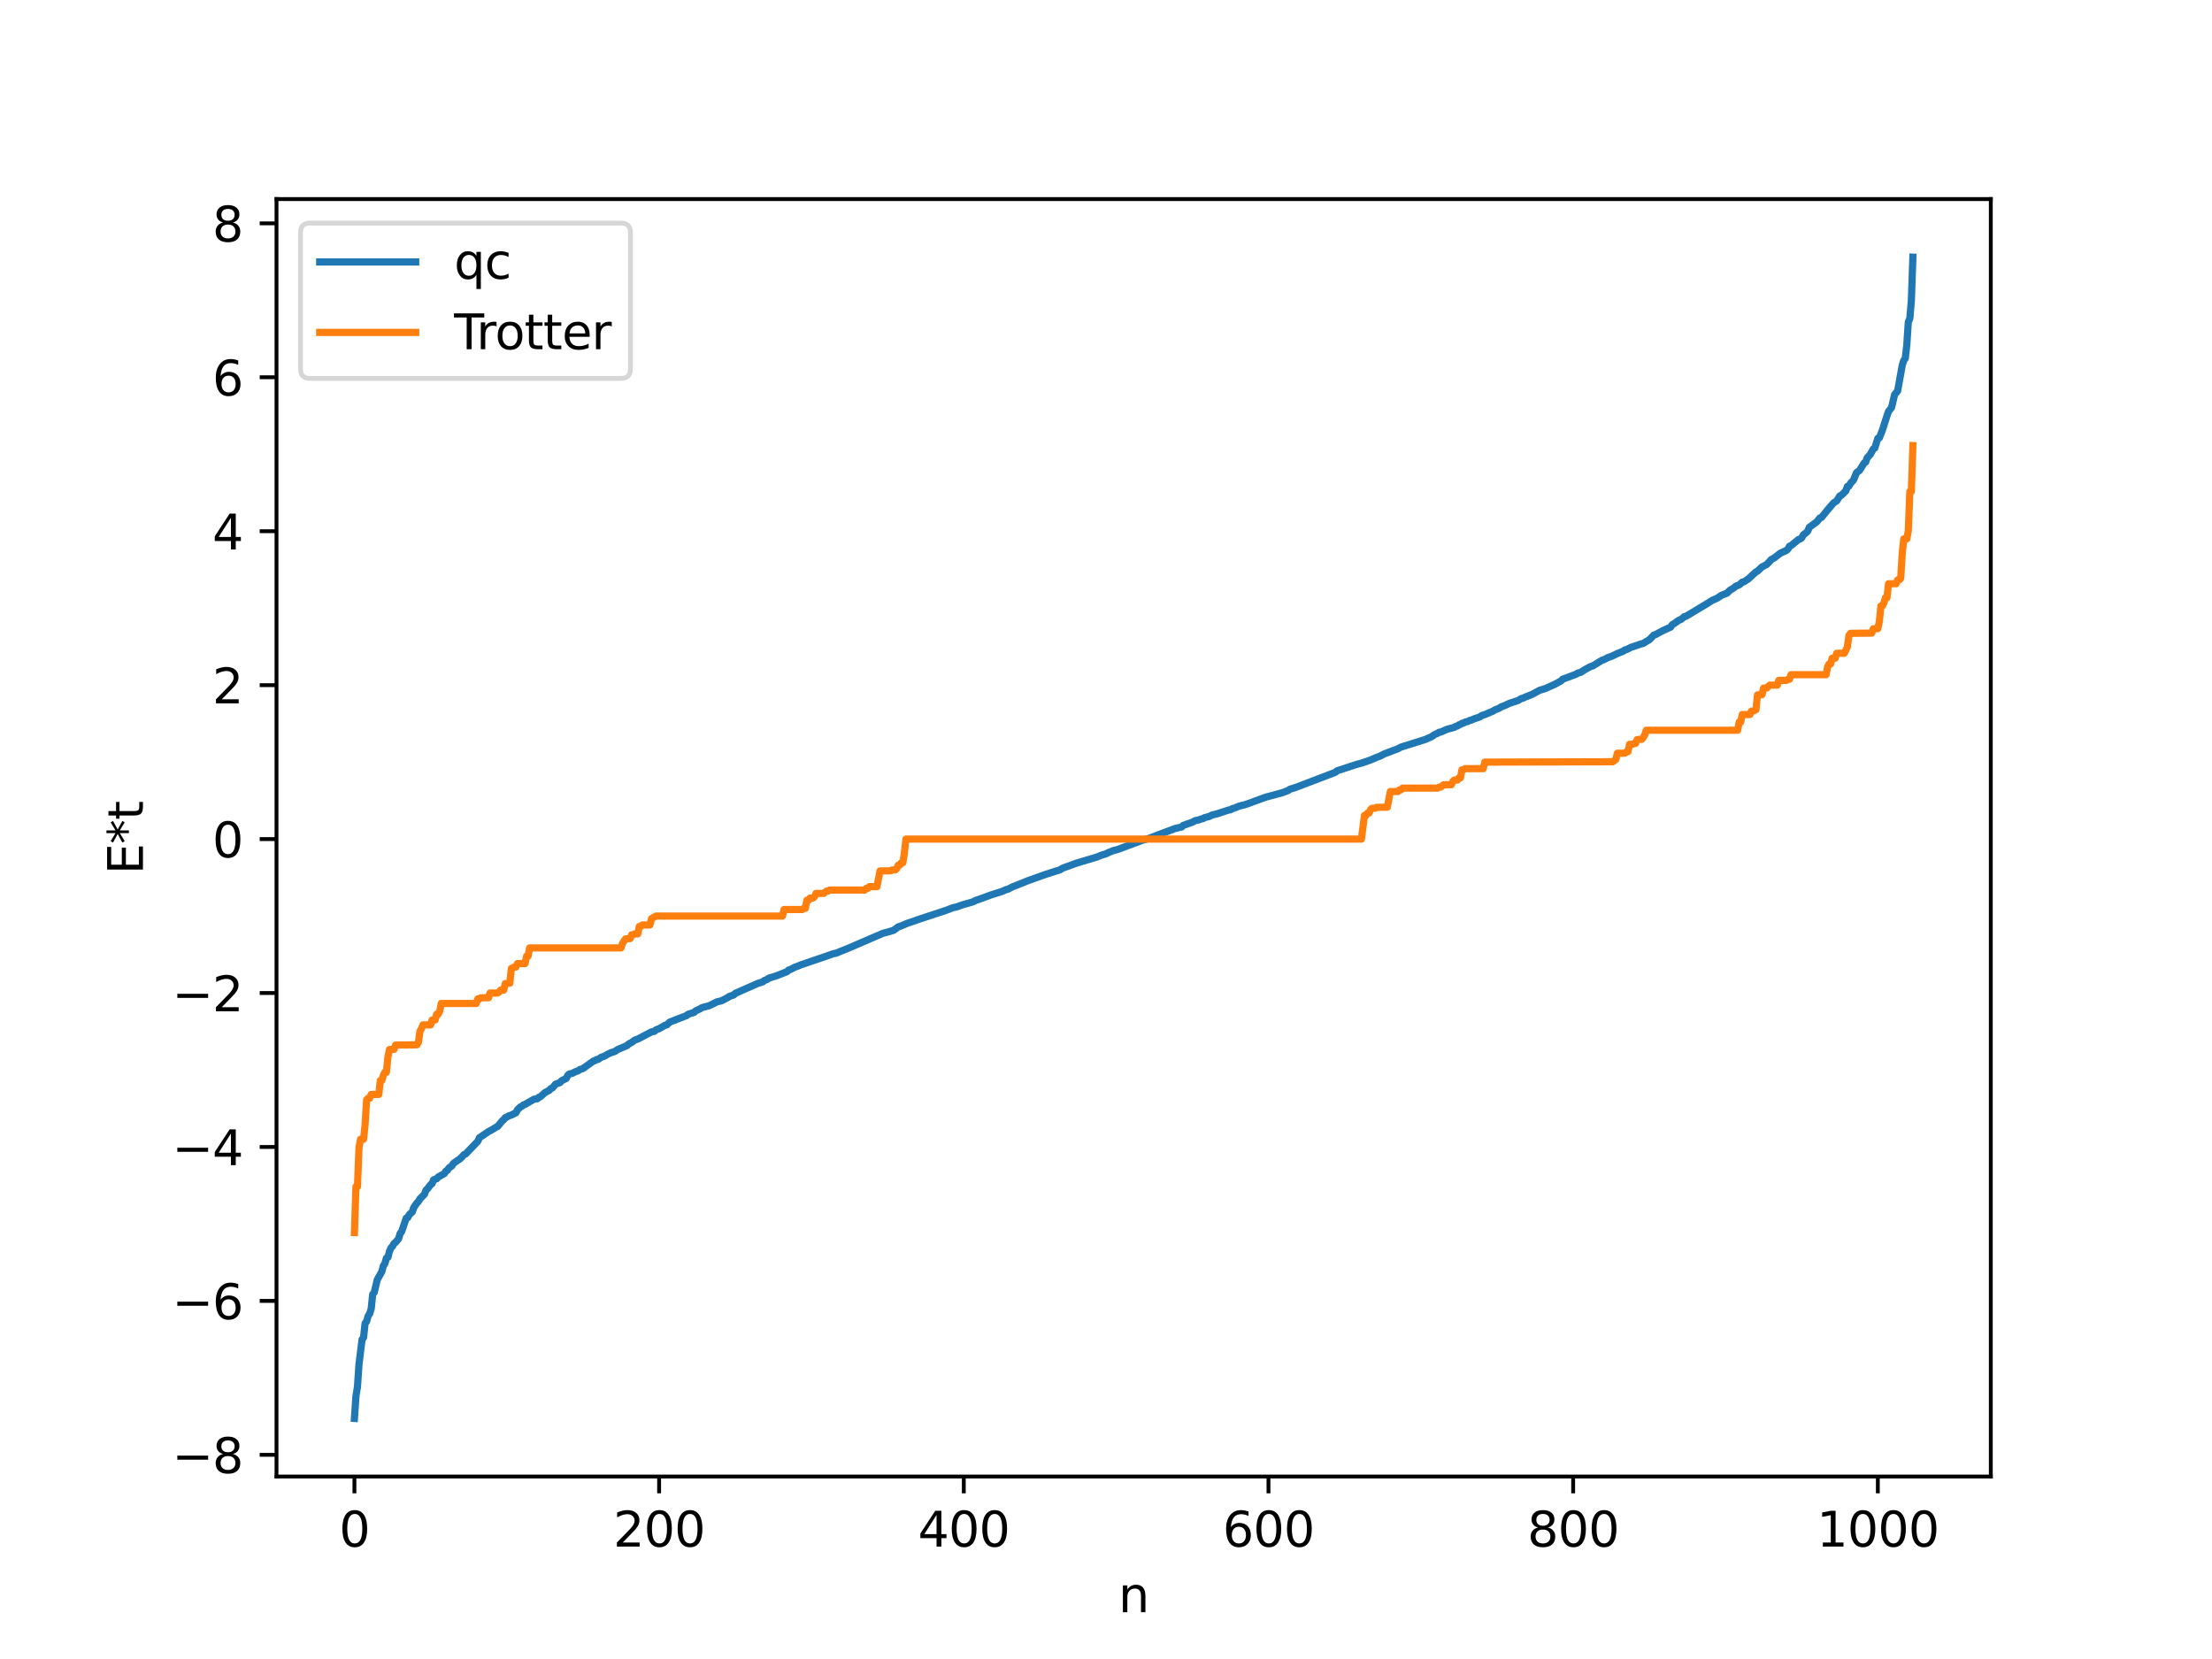 <?xml version="1.0" encoding="utf-8" standalone="no"?>
<!DOCTYPE svg PUBLIC "-//W3C//DTD SVG 1.1//EN"
  "http://www.w3.org/Graphics/SVG/1.1/DTD/svg11.dtd">
<svg xmlns:xlink="http://www.w3.org/1999/xlink" width="460.8pt" height="345.6pt" viewBox="0 0 460.8 345.6" xmlns="http://www.w3.org/2000/svg" version="1.1">
 <defs>
  <style type="text/css">*{stroke-linejoin: round; stroke-linecap: butt}</style>
 </defs>
 <g id="figure_1">
  <g id="patch_1">
   <path d="M 0 345.6 
L 460.8 345.6 
L 460.8 0 
L 0 0 
z
" style="fill: #ffffff"/>
  </g>
  <g id="axes_1">
   <g id="patch_2">
    <path d="M 57.6 307.584 
L 414.72 307.584 
L 414.72 41.472 
L 57.6 41.472 
z
" style="fill: #ffffff"/>
   </g>
   <g id="matplotlib.axis_1">
    <g id="xtick_1">
     <g id="line2d_1">
      <defs>
       <path id="mf944f0318c" d="M 0 0 
L 0 3.5 
" style="stroke: #000000; stroke-width: 0.8"/>
      </defs>
      <g>
       <use xlink:href="#mf944f0318c" x="73.833" y="307.584" style="stroke: #000000; stroke-width: 0.8"/>
      </g>
     </g>
     <g id="text_1">
      <!-- 0 -->
      <g transform="translate(70.651 322.182) scale(0.1 -0.1)">
       <defs>
        <path id="DejaVuSans-30" d="M 2034 4250 
Q 1547 4250 1301 3770 
Q 1056 3291 1056 2328 
Q 1056 1369 1301 889 
Q 1547 409 2034 409 
Q 2525 409 2770 889 
Q 3016 1369 3016 2328 
Q 3016 3291 2770 3770 
Q 2525 4250 2034 4250 
z
M 2034 4750 
Q 2819 4750 3233 4129 
Q 3647 3509 3647 2328 
Q 3647 1150 3233 529 
Q 2819 -91 2034 -91 
Q 1250 -91 836 529 
Q 422 1150 422 2328 
Q 422 3509 836 4129 
Q 1250 4750 2034 4750 
z
" transform="scale(0.016)"/>
       </defs>
       <use xlink:href="#DejaVuSans-30"/>
      </g>
     </g>
    </g>
    <g id="xtick_2">
     <g id="line2d_2">
      <g>
       <use xlink:href="#mf944f0318c" x="137.304" y="307.584" style="stroke: #000000; stroke-width: 0.8"/>
      </g>
     </g>
     <g id="text_2">
      <!-- 200 -->
      <g transform="translate(127.76 322.182) scale(0.1 -0.1)">
       <defs>
        <path id="DejaVuSans-32" d="M 1228 531 
L 3431 531 
L 3431 0 
L 469 0 
L 469 531 
Q 828 903 1448 1529 
Q 2069 2156 2228 2338 
Q 2531 2678 2651 2914 
Q 2772 3150 2772 3378 
Q 2772 3750 2511 3984 
Q 2250 4219 1831 4219 
Q 1534 4219 1204 4116 
Q 875 4013 500 3803 
L 500 4441 
Q 881 4594 1212 4672 
Q 1544 4750 1819 4750 
Q 2544 4750 2975 4387 
Q 3406 4025 3406 3419 
Q 3406 3131 3298 2873 
Q 3191 2616 2906 2266 
Q 2828 2175 2409 1742 
Q 1991 1309 1228 531 
z
" transform="scale(0.016)"/>
       </defs>
       <use xlink:href="#DejaVuSans-32"/>
       <use xlink:href="#DejaVuSans-30" x="63.623"/>
       <use xlink:href="#DejaVuSans-30" x="127.246"/>
      </g>
     </g>
    </g>
    <g id="xtick_3">
     <g id="line2d_3">
      <g>
       <use xlink:href="#mf944f0318c" x="200.775" y="307.584" style="stroke: #000000; stroke-width: 0.8"/>
      </g>
     </g>
     <g id="text_3">
      <!-- 400 -->
      <g transform="translate(191.231 322.182) scale(0.1 -0.1)">
       <defs>
        <path id="DejaVuSans-34" d="M 2419 4116 
L 825 1625 
L 2419 1625 
L 2419 4116 
z
M 2253 4666 
L 3047 4666 
L 3047 1625 
L 3713 1625 
L 3713 1100 
L 3047 1100 
L 3047 0 
L 2419 0 
L 2419 1100 
L 313 1100 
L 313 1709 
L 2253 4666 
z
" transform="scale(0.016)"/>
       </defs>
       <use xlink:href="#DejaVuSans-34"/>
       <use xlink:href="#DejaVuSans-30" x="63.623"/>
       <use xlink:href="#DejaVuSans-30" x="127.246"/>
      </g>
     </g>
    </g>
    <g id="xtick_4">
     <g id="line2d_4">
      <g>
       <use xlink:href="#mf944f0318c" x="264.246" y="307.584" style="stroke: #000000; stroke-width: 0.8"/>
      </g>
     </g>
     <g id="text_4">
      <!-- 600 -->
      <g transform="translate(254.702 322.182) scale(0.1 -0.1)">
       <defs>
        <path id="DejaVuSans-36" d="M 2113 2584 
Q 1688 2584 1439 2293 
Q 1191 2003 1191 1497 
Q 1191 994 1439 701 
Q 1688 409 2113 409 
Q 2538 409 2786 701 
Q 3034 994 3034 1497 
Q 3034 2003 2786 2293 
Q 2538 2584 2113 2584 
z
M 3366 4563 
L 3366 3988 
Q 3128 4100 2886 4159 
Q 2644 4219 2406 4219 
Q 1781 4219 1451 3797 
Q 1122 3375 1075 2522 
Q 1259 2794 1537 2939 
Q 1816 3084 2150 3084 
Q 2853 3084 3261 2657 
Q 3669 2231 3669 1497 
Q 3669 778 3244 343 
Q 2819 -91 2113 -91 
Q 1303 -91 875 529 
Q 447 1150 447 2328 
Q 447 3434 972 4092 
Q 1497 4750 2381 4750 
Q 2619 4750 2861 4703 
Q 3103 4656 3366 4563 
z
" transform="scale(0.016)"/>
       </defs>
       <use xlink:href="#DejaVuSans-36"/>
       <use xlink:href="#DejaVuSans-30" x="63.623"/>
       <use xlink:href="#DejaVuSans-30" x="127.246"/>
      </g>
     </g>
    </g>
    <g id="xtick_5">
     <g id="line2d_5">
      <g>
       <use xlink:href="#mf944f0318c" x="327.717" y="307.584" style="stroke: #000000; stroke-width: 0.8"/>
      </g>
     </g>
     <g id="text_5">
      <!-- 800 -->
      <g transform="translate(318.173 322.182) scale(0.1 -0.1)">
       <defs>
        <path id="DejaVuSans-38" d="M 2034 2216 
Q 1584 2216 1326 1975 
Q 1069 1734 1069 1313 
Q 1069 891 1326 650 
Q 1584 409 2034 409 
Q 2484 409 2743 651 
Q 3003 894 3003 1313 
Q 3003 1734 2745 1975 
Q 2488 2216 2034 2216 
z
M 1403 2484 
Q 997 2584 770 2862 
Q 544 3141 544 3541 
Q 544 4100 942 4425 
Q 1341 4750 2034 4750 
Q 2731 4750 3128 4425 
Q 3525 4100 3525 3541 
Q 3525 3141 3298 2862 
Q 3072 2584 2669 2484 
Q 3125 2378 3379 2068 
Q 3634 1759 3634 1313 
Q 3634 634 3220 271 
Q 2806 -91 2034 -91 
Q 1263 -91 848 271 
Q 434 634 434 1313 
Q 434 1759 690 2068 
Q 947 2378 1403 2484 
z
M 1172 3481 
Q 1172 3119 1398 2916 
Q 1625 2713 2034 2713 
Q 2441 2713 2670 2916 
Q 2900 3119 2900 3481 
Q 2900 3844 2670 4047 
Q 2441 4250 2034 4250 
Q 1625 4250 1398 4047 
Q 1172 3844 1172 3481 
z
" transform="scale(0.016)"/>
       </defs>
       <use xlink:href="#DejaVuSans-38"/>
       <use xlink:href="#DejaVuSans-30" x="63.623"/>
       <use xlink:href="#DejaVuSans-30" x="127.246"/>
      </g>
     </g>
    </g>
    <g id="xtick_6">
     <g id="line2d_6">
      <g>
       <use xlink:href="#mf944f0318c" x="391.188" y="307.584" style="stroke: #000000; stroke-width: 0.8"/>
      </g>
     </g>
     <g id="text_6">
      <!-- 1000 -->
      <g transform="translate(378.463 322.182) scale(0.1 -0.1)">
       <defs>
        <path id="DejaVuSans-31" d="M 794 531 
L 1825 531 
L 1825 4091 
L 703 3866 
L 703 4441 
L 1819 4666 
L 2450 4666 
L 2450 531 
L 3481 531 
L 3481 0 
L 794 0 
L 794 531 
z
" transform="scale(0.016)"/>
       </defs>
       <use xlink:href="#DejaVuSans-31"/>
       <use xlink:href="#DejaVuSans-30" x="63.623"/>
       <use xlink:href="#DejaVuSans-30" x="127.246"/>
       <use xlink:href="#DejaVuSans-30" x="190.869"/>
      </g>
     </g>
    </g>
    <g id="text_7">
     <!-- n -->
     <g transform="translate(232.991 335.861) scale(0.1 -0.1)">
      <defs>
       <path id="DejaVuSans-6e" d="M 3513 2113 
L 3513 0 
L 2938 0 
L 2938 2094 
Q 2938 2591 2744 2837 
Q 2550 3084 2163 3084 
Q 1697 3084 1428 2787 
Q 1159 2491 1159 1978 
L 1159 0 
L 581 0 
L 581 3500 
L 1159 3500 
L 1159 2956 
Q 1366 3272 1645 3428 
Q 1925 3584 2291 3584 
Q 2894 3584 3203 3211 
Q 3513 2838 3513 2113 
z
" transform="scale(0.016)"/>
      </defs>
      <use xlink:href="#DejaVuSans-6e"/>
     </g>
    </g>
   </g>
   <g id="matplotlib.axis_2">
    <g id="ytick_1">
     <g id="line2d_7">
      <defs>
       <path id="m6bc218bdda" d="M 0 0 
L -3.5 0 
" style="stroke: #000000; stroke-width: 0.8"/>
      </defs>
      <g>
       <use xlink:href="#m6bc218bdda" x="57.6" y="303.067" style="stroke: #000000; stroke-width: 0.8"/>
      </g>
     </g>
     <g id="text_8">
      <!-- −8 -->
      <g transform="translate(35.858 306.867) scale(0.1 -0.1)">
       <defs>
        <path id="DejaVuSans-2212" d="M 678 2272 
L 4684 2272 
L 4684 1741 
L 678 1741 
L 678 2272 
z
" transform="scale(0.016)"/>
       </defs>
       <use xlink:href="#DejaVuSans-2212"/>
       <use xlink:href="#DejaVuSans-38" x="83.789"/>
      </g>
     </g>
    </g>
    <g id="ytick_2">
     <g id="line2d_8">
      <g>
       <use xlink:href="#m6bc218bdda" x="57.6" y="271" style="stroke: #000000; stroke-width: 0.8"/>
      </g>
     </g>
     <g id="text_9">
      <!-- −6 -->
      <g transform="translate(35.858 274.799) scale(0.1 -0.1)">
       <use xlink:href="#DejaVuSans-2212"/>
       <use xlink:href="#DejaVuSans-36" x="83.789"/>
      </g>
     </g>
    </g>
    <g id="ytick_3">
     <g id="line2d_9">
      <g>
       <use xlink:href="#m6bc218bdda" x="57.6" y="238.932" style="stroke: #000000; stroke-width: 0.8"/>
      </g>
     </g>
     <g id="text_10">
      <!-- −4 -->
      <g transform="translate(35.858 242.731) scale(0.1 -0.1)">
       <use xlink:href="#DejaVuSans-2212"/>
       <use xlink:href="#DejaVuSans-34" x="83.789"/>
      </g>
     </g>
    </g>
    <g id="ytick_4">
     <g id="line2d_10">
      <g>
       <use xlink:href="#m6bc218bdda" x="57.6" y="206.864" style="stroke: #000000; stroke-width: 0.8"/>
      </g>
     </g>
     <g id="text_11">
      <!-- −2 -->
      <g transform="translate(35.858 210.663) scale(0.1 -0.1)">
       <use xlink:href="#DejaVuSans-2212"/>
       <use xlink:href="#DejaVuSans-32" x="83.789"/>
      </g>
     </g>
    </g>
    <g id="ytick_5">
     <g id="line2d_11">
      <g>
       <use xlink:href="#m6bc218bdda" x="57.6" y="174.796" style="stroke: #000000; stroke-width: 0.8"/>
      </g>
     </g>
     <g id="text_12">
      <!-- 0 -->
      <g transform="translate(44.237 178.595) scale(0.1 -0.1)">
       <use xlink:href="#DejaVuSans-30"/>
      </g>
     </g>
    </g>
    <g id="ytick_6">
     <g id="line2d_12">
      <g>
       <use xlink:href="#m6bc218bdda" x="57.6" y="142.728" style="stroke: #000000; stroke-width: 0.8"/>
      </g>
     </g>
     <g id="text_13">
      <!-- 2 -->
      <g transform="translate(44.237 146.528) scale(0.1 -0.1)">
       <use xlink:href="#DejaVuSans-32"/>
      </g>
     </g>
    </g>
    <g id="ytick_7">
     <g id="line2d_13">
      <g>
       <use xlink:href="#m6bc218bdda" x="57.6" y="110.661" style="stroke: #000000; stroke-width: 0.8"/>
      </g>
     </g>
     <g id="text_14">
      <!-- 4 -->
      <g transform="translate(44.237 114.46) scale(0.1 -0.1)">
       <use xlink:href="#DejaVuSans-34"/>
      </g>
     </g>
    </g>
    <g id="ytick_8">
     <g id="line2d_14">
      <g>
       <use xlink:href="#m6bc218bdda" x="57.6" y="78.593" style="stroke: #000000; stroke-width: 0.8"/>
      </g>
     </g>
     <g id="text_15">
      <!-- 6 -->
      <g transform="translate(44.237 82.392) scale(0.1 -0.1)">
       <use xlink:href="#DejaVuSans-36"/>
      </g>
     </g>
    </g>
    <g id="ytick_9">
     <g id="line2d_15">
      <g>
       <use xlink:href="#m6bc218bdda" x="57.6" y="46.525" style="stroke: #000000; stroke-width: 0.8"/>
      </g>
     </g>
     <g id="text_16">
      <!-- 8 -->
      <g transform="translate(44.237 50.324) scale(0.1 -0.1)">
       <use xlink:href="#DejaVuSans-38"/>
      </g>
     </g>
    </g>
    <g id="text_17">
     <!-- E*t -->
     <g transform="translate(29.778 182.148) rotate(-90) scale(0.1 -0.1)">
      <defs>
       <path id="DejaVuSans-45" d="M 628 4666 
L 3578 4666 
L 3578 4134 
L 1259 4134 
L 1259 2753 
L 3481 2753 
L 3481 2222 
L 1259 2222 
L 1259 531 
L 3634 531 
L 3634 0 
L 628 0 
L 628 4666 
z
" transform="scale(0.016)"/>
       <path id="DejaVuSans-2a" d="M 3009 3897 
L 1888 3291 
L 3009 2681 
L 2828 2375 
L 1778 3009 
L 1778 1831 
L 1422 1831 
L 1422 3009 
L 372 2375 
L 191 2681 
L 1313 3291 
L 191 3897 
L 372 4206 
L 1422 3572 
L 1422 4750 
L 1778 4750 
L 1778 3572 
L 2828 4206 
L 3009 3897 
z
" transform="scale(0.016)"/>
       <path id="DejaVuSans-74" d="M 1172 4494 
L 1172 3500 
L 2356 3500 
L 2356 3053 
L 1172 3053 
L 1172 1153 
Q 1172 725 1289 603 
Q 1406 481 1766 481 
L 2356 481 
L 2356 0 
L 1766 0 
Q 1100 0 847 248 
Q 594 497 594 1153 
L 594 3053 
L 172 3053 
L 172 3500 
L 594 3500 
L 594 4494 
L 1172 4494 
z
" transform="scale(0.016)"/>
      </defs>
      <use xlink:href="#DejaVuSans-45"/>
      <use xlink:href="#DejaVuSans-2a" x="63.184"/>
      <use xlink:href="#DejaVuSans-74" x="113.184"/>
     </g>
    </g>
   </g>
   <g id="line2d_16">
    <path d="M 73.833 295.488 
L 74.15 290.827 
L 74.467 288.894 
L 74.785 284.189 
L 75.42 279.053 
L 75.737 278.632 
L 76.054 275.677 
L 76.372 275.287 
L 76.689 274.148 
L 77.006 273.664 
L 77.324 272.655 
L 77.641 269.619 
L 77.958 269.238 
L 78.593 266.579 
L 79.545 264.893 
L 79.862 263.674 
L 80.18 263.231 
L 80.497 262.066 
L 80.815 261.915 
L 81.132 260.673 
L 81.449 259.959 
L 81.767 259.616 
L 82.084 259.045 
L 82.401 258.81 
L 83.036 258.055 
L 83.353 256.947 
L 83.671 256.576 
L 84.623 253.753 
L 84.94 253.649 
L 85.258 253.03 
L 85.892 252.459 
L 86.21 251.527 
L 86.844 250.608 
L 87.162 250.301 
L 87.479 249.739 
L 88.431 248.774 
L 88.748 247.931 
L 89.066 247.631 
L 89.7 246.791 
L 90.018 246.573 
L 90.335 245.763 
L 90.97 245.557 
L 91.287 245.183 
L 92.557 244.49 
L 92.874 243.978 
L 93.191 243.808 
L 93.509 243.309 
L 94.143 242.878 
L 94.461 242.352 
L 95.413 241.675 
L 95.73 241.487 
L 96.365 240.873 
L 96.682 240.507 
L 97 240.396 
L 99.539 237.748 
L 99.856 237.031 
L 100.808 236.372 
L 101.76 235.737 
L 102.395 235.396 
L 103.347 234.813 
L 103.664 234.669 
L 104.616 233.505 
L 104.934 233.244 
L 105.251 232.822 
L 105.568 232.723 
L 105.886 232.504 
L 106.52 232.28 
L 107.472 231.814 
L 107.79 231.201 
L 108.424 230.584 
L 108.742 230.449 
L 109.059 230.16 
L 109.377 230.068 
L 110.963 229.147 
L 111.281 228.974 
L 111.915 228.903 
L 112.233 228.581 
L 112.55 228.492 
L 113.502 227.625 
L 114.454 227.111 
L 114.772 226.748 
L 115.089 226.632 
L 115.724 225.86 
L 116.676 225.519 
L 116.993 225.13 
L 117.945 224.674 
L 118.262 224.045 
L 118.58 223.733 
L 119.215 223.596 
L 119.849 223.274 
L 120.484 223.037 
L 120.801 222.802 
L 121.436 222.601 
L 123.658 221.01 
L 123.975 220.949 
L 124.292 220.72 
L 124.61 220.681 
L 125.244 220.25 
L 125.879 220.035 
L 126.514 219.658 
L 127.148 219.345 
L 128.1 219.031 
L 128.735 218.605 
L 130.639 217.807 
L 130.957 217.49 
L 131.591 217.152 
L 132.226 216.676 
L 132.861 216.455 
L 135.717 214.962 
L 136.352 214.829 
L 136.669 214.525 
L 137.304 214.301 
L 138.573 213.562 
L 138.891 213.512 
L 139.525 212.918 
L 142.064 211.938 
L 143.016 211.576 
L 143.334 211.301 
L 144.603 210.892 
L 144.92 210.582 
L 145.872 210.146 
L 146.19 209.924 
L 147.777 209.495 
L 149.363 208.7 
L 150.315 208.479 
L 151.585 207.822 
L 151.902 207.586 
L 152.854 207.263 
L 153.172 206.934 
L 157.932 204.834 
L 158.884 204.553 
L 159.201 204.279 
L 159.836 204.019 
L 160.153 203.773 
L 161.74 203.281 
L 163.962 202.412 
L 164.279 202.075 
L 164.596 201.99 
L 165.231 201.673 
L 165.548 201.489 
L 166.183 201.277 
L 166.818 201.003 
L 172.213 199.164 
L 173.165 198.824 
L 173.8 198.622 
L 174.117 198.593 
L 175.069 198.193 
L 176.339 197.694 
L 183.955 194.412 
L 184.907 194.169 
L 186.177 193.79 
L 187.129 193.073 
L 187.763 192.872 
L 189.033 192.327 
L 190.62 191.801 
L 191.254 191.56 
L 196.967 189.683 
L 198.553 189.082 
L 199.188 188.955 
L 200.458 188.511 
L 202.679 187.869 
L 203.314 187.55 
L 204.583 187.117 
L 206.487 186.411 
L 207.122 186.214 
L 208.709 185.715 
L 209.661 185.303 
L 209.978 185.235 
L 210.93 184.744 
L 213.469 183.742 
L 214.104 183.476 
L 217.595 182.228 
L 220.134 181.407 
L 220.768 181.224 
L 221.403 180.839 
L 224.259 179.807 
L 225.529 179.426 
L 228.385 178.575 
L 229.654 178.078 
L 230.289 177.909 
L 230.924 177.601 
L 231.876 177.213 
L 232.828 176.967 
L 237.271 175.31 
L 237.905 175.067 
L 238.858 174.801 
L 239.492 174.598 
L 241.396 173.86 
L 244.887 172.564 
L 246.157 172.285 
L 246.474 171.954 
L 248.378 171.287 
L 249.013 170.937 
L 249.648 170.833 
L 250.282 170.588 
L 250.6 170.536 
L 250.917 170.335 
L 251.869 170.094 
L 252.504 169.785 
L 253.456 169.553 
L 255.995 168.733 
L 256.312 168.701 
L 256.629 168.491 
L 257.264 168.292 
L 258.216 167.901 
L 259.168 167.682 
L 259.803 167.484 
L 263.611 166.083 
L 267.102 165.142 
L 268.372 164.664 
L 268.689 164.419 
L 269.958 164.022 
L 278.21 160.87 
L 278.527 160.574 
L 282.653 159.227 
L 283.605 158.972 
L 285.509 158.322 
L 286.778 157.761 
L 287.413 157.548 
L 288.365 157.052 
L 291.221 155.977 
L 291.856 155.63 
L 296.934 154.038 
L 298.203 153.48 
L 298.838 153.029 
L 299.472 152.763 
L 299.79 152.539 
L 300.107 152.52 
L 301.377 151.946 
L 302.963 151.517 
L 303.281 151.306 
L 303.598 151.24 
L 303.915 150.999 
L 304.233 150.909 
L 304.55 150.685 
L 304.867 150.636 
L 305.185 150.43 
L 305.82 150.274 
L 306.137 150.077 
L 306.454 150.034 
L 307.089 149.748 
L 308.041 149.431 
L 308.358 149.303 
L 308.676 149.051 
L 309.31 148.863 
L 310.897 148.195 
L 311.532 147.828 
L 312.167 147.602 
L 312.801 147.21 
L 313.436 146.997 
L 314.388 146.537 
L 315.658 146.116 
L 316.292 145.901 
L 316.927 145.514 
L 317.244 145.445 
L 317.879 145.159 
L 319.148 144.659 
L 320.735 143.803 
L 322.005 143.403 
L 323.909 142.542 
L 325.178 141.854 
L 325.496 141.506 
L 328.352 140.442 
L 328.669 140.22 
L 329.304 140.058 
L 329.939 139.632 
L 331.208 138.915 
L 331.843 138.703 
L 333.747 137.522 
L 334.064 137.444 
L 335.016 136.955 
L 335.651 136.752 
L 336.92 136.149 
L 338.19 135.634 
L 338.507 135.387 
L 338.824 135.323 
L 339.777 134.848 
L 341.046 134.429 
L 341.681 134.189 
L 342.315 134.035 
L 342.95 133.636 
L 343.585 133.277 
L 344.537 132.288 
L 344.854 132.209 
L 345.806 131.697 
L 346.441 131.352 
L 348.028 130.636 
L 348.345 130.152 
L 348.98 129.754 
L 349.615 129.283 
L 350.249 128.992 
L 350.884 128.448 
L 351.201 128.398 
L 355.962 125.533 
L 356.596 125.118 
L 357.231 124.826 
L 357.866 124.53 
L 358.5 124.077 
L 359.135 123.803 
L 359.77 123.564 
L 360.405 122.94 
L 361.039 122.565 
L 361.674 122.08 
L 362.309 121.848 
L 362.943 121.27 
L 363.261 121.218 
L 364.213 120.599 
L 365.8 119.132 
L 366.117 118.97 
L 367.069 118.091 
L 368.021 117.604 
L 368.656 116.942 
L 368.973 116.571 
L 369.608 116.219 
L 370.877 115.242 
L 372.147 114.66 
L 372.464 114.372 
L 372.781 113.789 
L 373.099 113.671 
L 374.686 112.369 
L 375.003 112.291 
L 375.32 112.055 
L 375.638 111.454 
L 376.272 110.956 
L 376.59 110.633 
L 376.907 109.849 
L 378.494 108.682 
L 379.129 107.882 
L 379.446 107.802 
L 380.715 106.221 
L 381.985 104.752 
L 382.62 104.344 
L 383.254 103.32 
L 383.572 103.195 
L 384.524 102.261 
L 384.841 101.334 
L 385.158 101.282 
L 385.476 100.706 
L 386.11 100.015 
L 386.745 98.462 
L 387.38 97.997 
L 388.332 96.457 
L 388.649 96.258 
L 388.967 95.362 
L 389.601 94.693 
L 390.236 93.538 
L 390.553 93.344 
L 391.188 91.31 
L 391.505 91.215 
L 392.14 89.602 
L 393.092 86.621 
L 393.41 85.708 
L 394.044 84.911 
L 394.679 82.205 
L 395.314 81.441 
L 396.266 76.119 
L 396.583 75.087 
L 396.9 74.653 
L 397.218 71.92 
L 397.535 67.081 
L 397.853 66.317 
L 398.17 62.623 
L 398.487 53.568 
L 398.487 53.568 
" clip-path="url(#p3eba42858f)" style="fill: none; stroke: #1f77b4; stroke-width: 1.5; stroke-linecap: square"/>
   </g>
   <g id="line2d_17">
    <path d="M 73.833 256.768 
L 74.15 247.203 
L 74.467 247.203 
L 74.785 239.026 
L 75.102 237.328 
L 75.737 237.328 
L 76.054 234.269 
L 76.372 229.104 
L 76.689 228.788 
L 77.006 228.788 
L 77.324 227.988 
L 78.91 227.988 
L 79.228 225.075 
L 79.545 225.075 
L 79.862 224.02 
L 80.18 223.369 
L 80.497 223.369 
L 80.815 220.147 
L 81.132 218.63 
L 82.084 218.604 
L 82.401 217.707 
L 86.844 217.656 
L 87.162 217.164 
L 87.479 214.83 
L 87.796 214.314 
L 88.114 213.505 
L 89.7 213.505 
L 90.018 212.473 
L 90.653 212.473 
L 90.97 211.273 
L 91.287 211.273 
L 91.605 210.648 
L 91.922 209.041 
L 99.221 209.041 
L 99.539 208.083 
L 99.856 208.083 
L 100.173 207.857 
L 101.76 207.857 
L 102.077 206.864 
L 103.664 206.864 
L 103.981 206.64 
L 104.299 206.253 
L 104.934 206.253 
L 105.251 204.892 
L 106.203 204.823 
L 106.52 201.751 
L 107.155 201.447 
L 107.472 201.447 
L 107.79 200.739 
L 109.377 200.739 
L 109.694 199.187 
L 110.011 199.187 
L 110.329 197.472 
L 129.37 197.471 
L 129.687 196.497 
L 130.322 195.58 
L 131.274 195.522 
L 131.591 194.724 
L 131.909 194.724 
L 132.226 194.542 
L 132.861 194.542 
L 133.178 193.007 
L 133.496 193.007 
L 133.813 192.686 
L 135.4 192.686 
L 135.717 191.377 
L 136.669 190.83 
L 163.01 190.83 
L 163.327 189.471 
L 167.135 189.471 
L 167.453 189.223 
L 167.77 189.223 
L 168.087 187.542 
L 168.405 187.542 
L 168.722 187.093 
L 169.357 187.093 
L 169.674 186.803 
L 169.991 186.11 
L 171.578 186.11 
L 172.213 185.621 
L 172.53 185.621 
L 172.848 185.413 
L 180.147 185.413 
L 180.464 185.056 
L 180.781 185.056 
L 181.099 184.706 
L 182.686 184.706 
L 183.32 181.438 
L 185.542 181.408 
L 185.859 181.219 
L 186.494 181.219 
L 186.811 180.932 
L 187.129 180.213 
L 187.446 180.213 
L 187.763 179.726 
L 188.081 179.726 
L 188.398 177.694 
L 188.715 174.796 
L 283.605 174.796 
L 284.239 169.866 
L 284.557 169.866 
L 284.874 169.379 
L 285.191 169.379 
L 285.509 168.66 
L 285.826 168.374 
L 286.461 168.374 
L 286.778 168.184 
L 289 168.155 
L 289.634 164.887 
L 291.221 164.887 
L 291.539 164.536 
L 291.856 164.536 
L 292.173 164.179 
L 299.472 164.179 
L 299.79 163.972 
L 300.107 163.972 
L 300.742 163.483 
L 302.329 163.483 
L 302.646 162.789 
L 302.963 162.499 
L 303.598 162.499 
L 303.915 162.051 
L 304.233 162.051 
L 304.55 160.369 
L 304.867 160.369 
L 305.185 160.121 
L 308.993 160.121 
L 309.31 158.762 
L 335.968 158.688 
L 336.603 158.216 
L 336.92 156.907 
L 338.507 156.907 
L 338.824 156.585 
L 339.142 156.585 
L 339.459 155.05 
L 340.094 155.05 
L 340.411 154.868 
L 340.729 154.868 
L 341.046 154.071 
L 341.681 154.012 
L 341.998 154.012 
L 342.315 153.657 
L 342.633 153.096 
L 342.95 152.121 
L 361.991 152.121 
L 362.309 150.406 
L 362.626 150.406 
L 362.943 148.853 
L 364.53 148.853 
L 364.848 148.145 
L 365.165 148.145 
L 365.8 147.842 
L 366.117 144.769 
L 367.069 144.701 
L 367.386 143.339 
L 368.021 143.339 
L 368.656 142.728 
L 370.243 142.728 
L 370.56 141.736 
L 372.147 141.736 
L 372.464 141.509 
L 372.781 141.509 
L 373.099 140.551 
L 380.398 140.551 
L 380.715 138.944 
L 381.033 138.319 
L 381.35 138.319 
L 381.667 137.12 
L 382.302 137.12 
L 382.62 136.087 
L 384.206 136.087 
L 384.841 134.763 
L 385.158 132.428 
L 385.476 131.937 
L 389.919 131.886 
L 390.236 130.988 
L 391.188 130.962 
L 391.505 129.446 
L 391.823 126.224 
L 392.14 126.224 
L 392.458 125.572 
L 392.775 124.517 
L 393.092 124.517 
L 393.41 121.604 
L 394.996 121.604 
L 395.314 120.805 
L 395.631 120.805 
L 395.948 120.488 
L 396.266 115.323 
L 396.583 112.264 
L 397.218 112.264 
L 397.535 110.566 
L 397.853 102.39 
L 398.17 102.39 
L 398.487 92.824 
L 398.487 92.824 
" clip-path="url(#p3eba42858f)" style="fill: none; stroke: #ff7f0e; stroke-width: 1.5; stroke-linecap: square"/>
   </g>
   <g id="patch_3">
    <path d="M 57.6 307.584 
L 57.6 41.472 
" style="fill: none; stroke: #000000; stroke-width: 0.8; stroke-linejoin: miter; stroke-linecap: square"/>
   </g>
   <g id="patch_4">
    <path d="M 414.72 307.584 
L 414.72 41.472 
" style="fill: none; stroke: #000000; stroke-width: 0.8; stroke-linejoin: miter; stroke-linecap: square"/>
   </g>
   <g id="patch_5">
    <path d="M 57.6 307.584 
L 414.72 307.584 
" style="fill: none; stroke: #000000; stroke-width: 0.8; stroke-linejoin: miter; stroke-linecap: square"/>
   </g>
   <g id="patch_6">
    <path d="M 57.6 41.472 
L 414.72 41.472 
" style="fill: none; stroke: #000000; stroke-width: 0.8; stroke-linejoin: miter; stroke-linecap: square"/>
   </g>
   <g id="legend_1">
    <g id="patch_7">
     <path d="M 64.6 78.828 
L 129.342 78.828 
Q 131.342 78.828 131.342 76.828 
L 131.342 48.472 
Q 131.342 46.472 129.342 46.472 
L 64.6 46.472 
Q 62.6 46.472 62.6 48.472 
L 62.6 76.828 
Q 62.6 78.828 64.6 78.828 
z
" style="fill: #ffffff; opacity: 0.8; stroke: #cccccc; stroke-linejoin: miter"/>
    </g>
    <g id="line2d_18">
     <path d="M 66.6 54.57 
L 76.6 54.57 
L 86.6 54.57 
" style="fill: none; stroke: #1f77b4; stroke-width: 1.5; stroke-linecap: square"/>
    </g>
    <g id="text_18">
     <!-- qc -->
     <g transform="translate(94.6 58.07) scale(0.1 -0.1)">
      <defs>
       <path id="DejaVuSans-71" d="M 947 1747 
Q 947 1113 1208 752 
Q 1469 391 1925 391 
Q 2381 391 2643 752 
Q 2906 1113 2906 1747 
Q 2906 2381 2643 2742 
Q 2381 3103 1925 3103 
Q 1469 3103 1208 2742 
Q 947 2381 947 1747 
z
M 2906 525 
Q 2725 213 2448 61 
Q 2172 -91 1784 -91 
Q 1150 -91 751 415 
Q 353 922 353 1747 
Q 353 2572 751 3078 
Q 1150 3584 1784 3584 
Q 2172 3584 2448 3432 
Q 2725 3281 2906 2969 
L 2906 3500 
L 3481 3500 
L 3481 -1331 
L 2906 -1331 
L 2906 525 
z
" transform="scale(0.016)"/>
       <path id="DejaVuSans-63" d="M 3122 3366 
L 3122 2828 
Q 2878 2963 2633 3030 
Q 2388 3097 2138 3097 
Q 1578 3097 1268 2742 
Q 959 2388 959 1747 
Q 959 1106 1268 751 
Q 1578 397 2138 397 
Q 2388 397 2633 464 
Q 2878 531 3122 666 
L 3122 134 
Q 2881 22 2623 -34 
Q 2366 -91 2075 -91 
Q 1284 -91 818 406 
Q 353 903 353 1747 
Q 353 2603 823 3093 
Q 1294 3584 2113 3584 
Q 2378 3584 2631 3529 
Q 2884 3475 3122 3366 
z
" transform="scale(0.016)"/>
      </defs>
      <use xlink:href="#DejaVuSans-71"/>
      <use xlink:href="#DejaVuSans-63" x="63.477"/>
     </g>
    </g>
    <g id="line2d_19">
     <path d="M 66.6 69.249 
L 76.6 69.249 
L 86.6 69.249 
" style="fill: none; stroke: #ff7f0e; stroke-width: 1.5; stroke-linecap: square"/>
    </g>
    <g id="text_19">
     <!-- Trotter -->
     <g transform="translate(94.6 72.749) scale(0.1 -0.1)">
      <defs>
       <path id="DejaVuSans-54" d="M -19 4666 
L 3928 4666 
L 3928 4134 
L 2272 4134 
L 2272 0 
L 1638 0 
L 1638 4134 
L -19 4134 
L -19 4666 
z
" transform="scale(0.016)"/>
       <path id="DejaVuSans-72" d="M 2631 2963 
Q 2534 3019 2420 3045 
Q 2306 3072 2169 3072 
Q 1681 3072 1420 2755 
Q 1159 2438 1159 1844 
L 1159 0 
L 581 0 
L 581 3500 
L 1159 3500 
L 1159 2956 
Q 1341 3275 1631 3429 
Q 1922 3584 2338 3584 
Q 2397 3584 2469 3576 
Q 2541 3569 2628 3553 
L 2631 2963 
z
" transform="scale(0.016)"/>
       <path id="DejaVuSans-6f" d="M 1959 3097 
Q 1497 3097 1228 2736 
Q 959 2375 959 1747 
Q 959 1119 1226 758 
Q 1494 397 1959 397 
Q 2419 397 2687 759 
Q 2956 1122 2956 1747 
Q 2956 2369 2687 2733 
Q 2419 3097 1959 3097 
z
M 1959 3584 
Q 2709 3584 3137 3096 
Q 3566 2609 3566 1747 
Q 3566 888 3137 398 
Q 2709 -91 1959 -91 
Q 1206 -91 779 398 
Q 353 888 353 1747 
Q 353 2609 779 3096 
Q 1206 3584 1959 3584 
z
" transform="scale(0.016)"/>
       <path id="DejaVuSans-65" d="M 3597 1894 
L 3597 1613 
L 953 1613 
Q 991 1019 1311 708 
Q 1631 397 2203 397 
Q 2534 397 2845 478 
Q 3156 559 3463 722 
L 3463 178 
Q 3153 47 2828 -22 
Q 2503 -91 2169 -91 
Q 1331 -91 842 396 
Q 353 884 353 1716 
Q 353 2575 817 3079 
Q 1281 3584 2069 3584 
Q 2775 3584 3186 3129 
Q 3597 2675 3597 1894 
z
M 3022 2063 
Q 3016 2534 2758 2815 
Q 2500 3097 2075 3097 
Q 1594 3097 1305 2825 
Q 1016 2553 972 2059 
L 3022 2063 
z
" transform="scale(0.016)"/>
      </defs>
      <use xlink:href="#DejaVuSans-54"/>
      <use xlink:href="#DejaVuSans-72" x="46.334"/>
      <use xlink:href="#DejaVuSans-6f" x="85.197"/>
      <use xlink:href="#DejaVuSans-74" x="146.379"/>
      <use xlink:href="#DejaVuSans-74" x="185.588"/>
      <use xlink:href="#DejaVuSans-65" x="224.797"/>
      <use xlink:href="#DejaVuSans-72" x="286.32"/>
     </g>
    </g>
   </g>
  </g>
 </g>
 <defs>
  <clipPath id="p3eba42858f">
   <rect x="57.6" y="41.472" width="357.12" height="266.112"/>
  </clipPath>
 </defs>
</svg>
